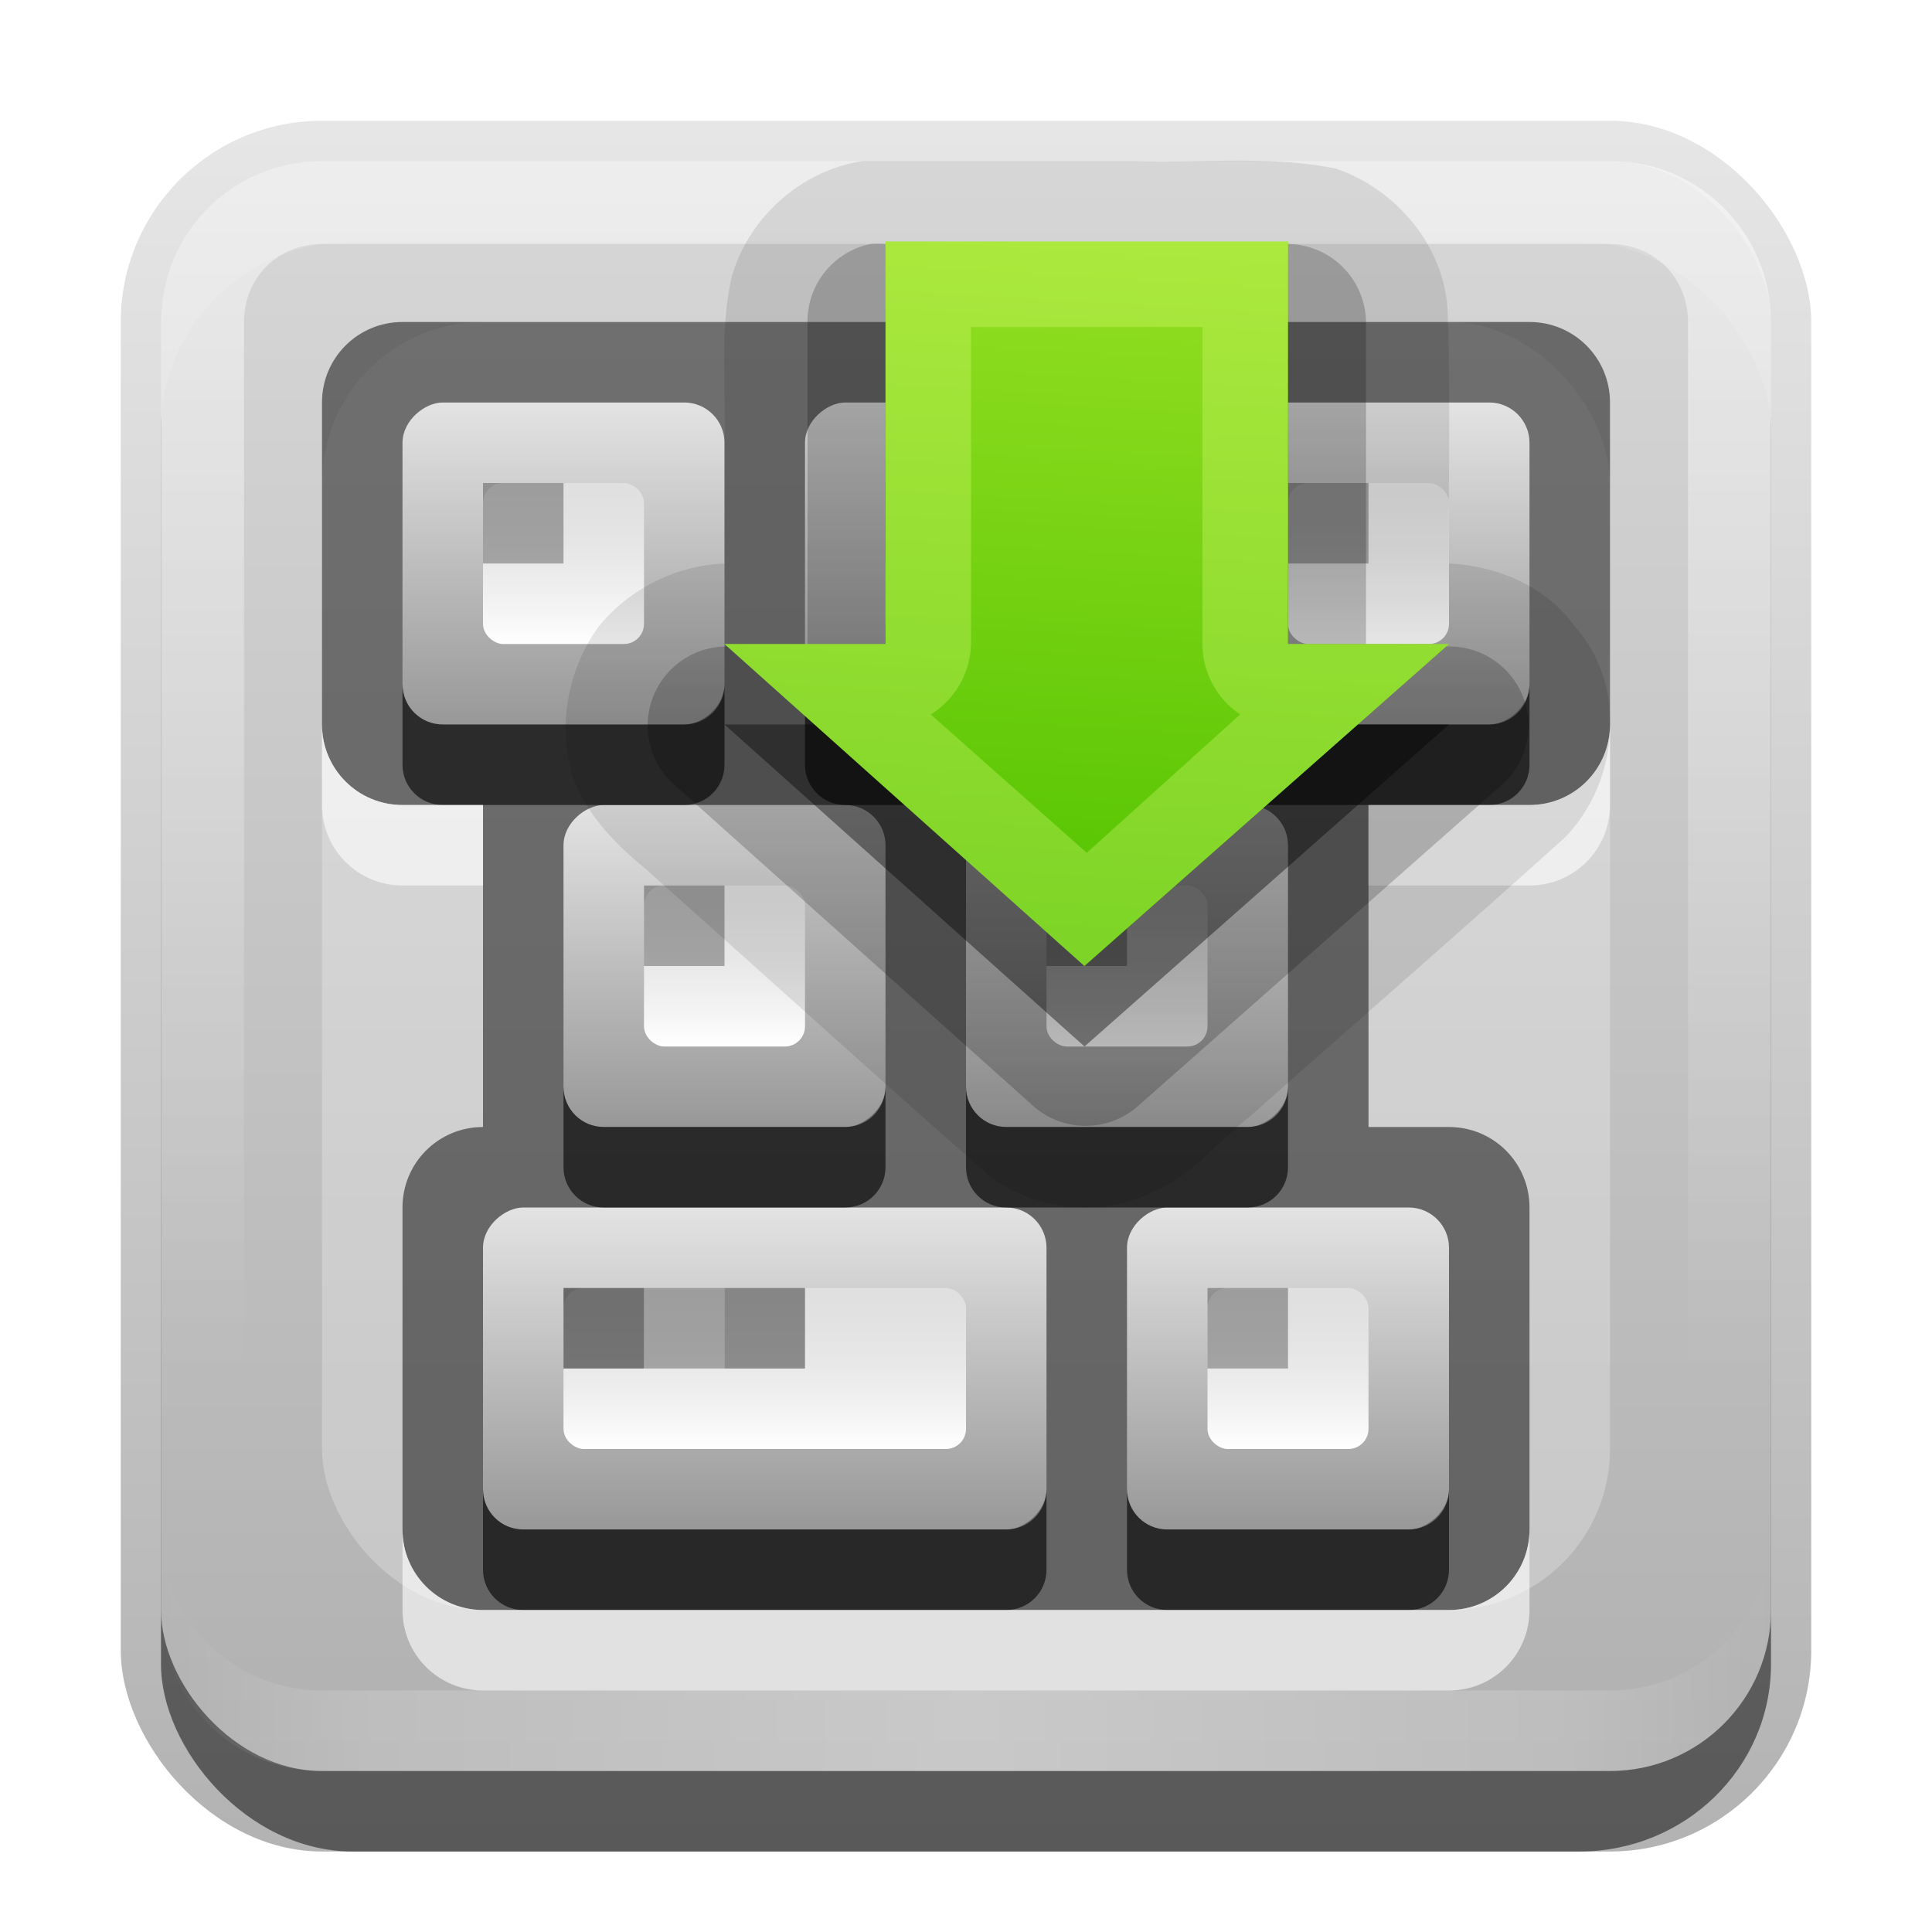 <?xml version="1.0" encoding="UTF-8"?>
<!-- Created with Inkscape (http://www.inkscape.org/) -->
<svg id="svg2" width="24" height="24" version="1.1" xmlns="http://www.w3.org/2000/svg" xmlns:cc="http://creativecommons.org/ns#" xmlns:dc="http://purl.org/dc/elements/1.1/" xmlns:rdf="http://www.w3.org/1999/02/22-rdf-syntax-ns#" xmlns:xlink="http://www.w3.org/1999/xlink">
 <defs id="defs4">
  <linearGradient id="linearGradient4315">
   <stop id="stop4317" stop-color="#fff" offset="0"/>
   <stop id="stop4319" stop-color="#fff" stop-opacity="0" offset="1"/>
  </linearGradient>
  <linearGradient id="linearGradient4213">
   <stop id="stop4215" stop-color="#989898" offset="0"/>
   <stop id="stop4217" stop-color="#e3e3e3" offset="1"/>
  </linearGradient>
  <linearGradient id="linearGradient3335" x1="11.375" x2="11.375" y1="22" y2="-9.817" gradientUnits="userSpaceOnUse">
   <stop id="stop3330" offset="0"/>
   <stop id="stop3333" stop-opacity="0" offset="1"/>
  </linearGradient>
  <linearGradient id="linearGradient3181" x1="-3.061" x2="-3.061" y1="27.258" y2="7.254" gradientTransform="translate(12.119 -7.258)" gradientUnits="userSpaceOnUse">
   <stop id="stop3643" stop-color="#b4b4b4" offset="0"/>
   <stop id="stop3645" stop-color="#dcdcdc" offset="1"/>
  </linearGradient>
  <filter id="filter3194" x="-.18" y="-.18" width="1.36" height="1.36" color-interpolation-filters="sRGB">
   <feGaussianBlur id="feGaussianBlur3196" stdDeviation="1.2"/>
  </filter>
  <clipPath id="clipPath2849">
   <rect id="rect2851" x="1" y="1" width="20" height="20" rx="2" ry="2" fill="#fff" fill-rule="evenodd"/>
  </clipPath>
  <linearGradient id="linearGradient4227" x1="5" x2="9" y1="5" y2="5" gradientTransform="translate(-12,7)" gradientUnits="userSpaceOnUse" xlink:href="#linearGradient4213"/>
  <linearGradient id="linearGradient4233" x1="5" x2="9" y1="5" y2="5" gradientTransform="translate(-12,12)" gradientUnits="userSpaceOnUse" xlink:href="#linearGradient4213"/>
  <linearGradient id="linearGradient4273" x1="5" x2="9" y1="5" y2="5" gradientTransform="translate(-22,3)" gradientUnits="userSpaceOnUse" xlink:href="#linearGradient4213"/>
  <linearGradient id="linearGradient4279" x1="5" x2="9" y1="5" y2="5" gradientTransform="translate(-12,2)" gradientUnits="userSpaceOnUse" xlink:href="#linearGradient4213"/>
  <linearGradient id="linearGradient4321" x1="6" x2="9" y1="5" y2="5" gradientTransform="translate(-12,-12)" gradientUnits="userSpaceOnUse" xlink:href="#linearGradient4315"/>
  <linearGradient id="linearGradient4325" x1="5" x2="9" y1="5" y2="5" gradientTransform="translate(-17,9)" gradientUnits="userSpaceOnUse" xlink:href="#linearGradient4213"/>
  <linearGradient id="linearGradient4329" x1="5" x2="9" y1="5" y2="5" gradientTransform="translate(-17,4)" gradientUnits="userSpaceOnUse" xlink:href="#linearGradient4213"/>
  <linearGradient id="linearGradient4333" x1="5" x2="9" y1="5" y2="5" gradientTransform="translate(-22,11)" gradientUnits="userSpaceOnUse" xlink:href="#linearGradient4213"/>
  <linearGradient id="linearGradient4337" x1="6" x2="9" y1="5" y2="5" gradientTransform="translate(-12,-22)" gradientUnits="userSpaceOnUse" xlink:href="#linearGradient4315"/>
  <linearGradient id="linearGradient4341" x1="6" x2="9" y1="5" y2="5" gradientTransform="translate(-12,-17)" gradientUnits="userSpaceOnUse" xlink:href="#linearGradient4315"/>
  <linearGradient id="linearGradient4345" x1="6" x2="9" y1="5" y2="5" gradientTransform="translate(-17,-14)" gradientUnits="userSpaceOnUse" xlink:href="#linearGradient4315"/>
  <linearGradient id="linearGradient4349" x1="6" x2="9" y1="5" y2="5" gradientTransform="translate(-17,-19)" gradientUnits="userSpaceOnUse" xlink:href="#linearGradient4315"/>
  <linearGradient id="linearGradient4353" x1="6" x2="9" y1="5" y2="5" gradientTransform="translate(-22,-21)" gradientUnits="userSpaceOnUse" xlink:href="#linearGradient4315"/>
  <linearGradient id="linearGradient4357" x1="6" x2="9" y1="5" y2="5" gradientTransform="translate(-22,-16)" gradientUnits="userSpaceOnUse" xlink:href="#linearGradient4315"/>
  <linearGradient id="linearGradient3796" x1="11.472" x2="12" y1="14.968" y2="6" gradientTransform="translate(2,-5)" gradientUnits="userSpaceOnUse">
   <stop id="stop3943" stop-color="#51c200" offset="0"/>
   <stop id="stop3945" stop-color="#94df22" offset="1"/>
  </linearGradient>
  <linearGradient id="linearGradient3845" x1="11" x2="21" y1="19.5" y2="19.5" gradientTransform="translate(1,-1)" gradientUnits="userSpaceOnUse" spreadMethod="reflect">
   <stop id="stop3833" stop-color="#fff" offset="0"/>
   <stop id="stop3821" stop-color="#fff" stop-opacity=".498" offset=".75"/>
   <stop id="stop3835" stop-color="#fff" stop-opacity="0" offset="1"/>
  </linearGradient>
  <linearGradient id="linearGradient3915" x1="10" x2="10" y1="1" y2="16" gradientTransform="translate(1,-1)" gradientUnits="userSpaceOnUse">
   <stop id="stop3825" stop-color="#fff" offset="0"/>
   <stop id="stop3829" stop-color="#fff" stop-opacity="0" offset="1"/>
  </linearGradient>
 </defs>
 <g id="layer1" transform="translate(0,2)">
  <g id="g3337" transform="translate(1,-1)">
   <rect id="rect3371" x=".5" y=".5" width="21" height="21.5" rx="2.5" ry="2.5" fill="url(#linearGradient3335)" opacity=".3"/>
   <rect id="rect2553" x="1" y="2" width="20" height="20" rx="2.381" ry="2.326" opacity=".5"/>
  </g>
  <rect id="rect3173" x="2" width="20" height="20" rx="2" ry="2" fill="url(#linearGradient3181)" fill-rule="evenodd" opacity=".96"/>
  <path id="rect3050" d="m4 0c-1.108 0-2 0.892-2 2v16c0 1.108 0.892 2 2 2h16c1.108 0 2-0.892 2-2v-16c0-1.108-0.892-2-2-2h-16zm0 1.031h16c0.55 0 0.969 0.419 0.969 0.969v16c0 0.55-0.419 0.969-0.969 0.969h-16c-0.55 0-0.969-0.419-0.969-0.969v-16c0-0.55 0.419-0.969 0.969-0.969z" fill="url(#linearGradient3915)" fill-rule="evenodd" opacity=".5"/>
  <path id="path3235" d="m4 20c-1.108 0-2-0.892-2-2v-1c0 1.108 0.892 2 2 2h16c1.108 0 2-0.892 2-2v1c0 1.108-0.892 2-2 2h-16z" fill="url(#linearGradient3845)" fill-rule="evenodd" opacity=".3"/>
 </g>
 <g id="layer2" transform="translate(0,2)">
  <rect id="rect2410" transform="translate(1,-1)" x="3" y="3" width="16" height="16" rx="2" ry="2" clip-path="url(#clipPath2849)" fill="#fff" filter="url(#filter3194)" opacity=".5"/>
 </g>
 <g id="layer3" transform="translate(0,2)">
  <path id="rect4302" transform="translate(0,-2)" d="m5 4c-0.554 0-1 0.446-1 1v4c0 0.554 0.446 1 1 1h1v4c-0.554 0-1 0.446-1 1v4c0 0.554 0.446 1 1 1h12c0.554 0 1-0.446 1-1v-4c0-0.554-0.446-1-1-1h-1v-4h2c0.554 0 1-0.446 1-1v-4c0-0.554-0.446-1-1-1h-14z" color="#000000" opacity=".5"/>
  <rect id="rect3416" transform="rotate(-90)" x="-7" y="5" width="4" height="4" rx=".5" ry=".5" color="#000000" fill="url(#linearGradient4279)"/>
  <rect id="rect4221" transform="matrix(0,-1,-1,0,0,0)" x="-6" y="-8" width="2" height="2" rx=".25" ry=".25" color="#000000" fill="url(#linearGradient4321)"/>
  <rect id="rect4223" transform="rotate(-90)" x="-7" y="10" width="4" height="4" rx=".5" ry=".5" color="#000000" fill="url(#linearGradient4227)"/>
  <rect id="rect4229" transform="rotate(-90)" x="-7" y="15" width="4" height="4" rx=".5" ry=".5" color="#000000" fill="url(#linearGradient4233)"/>
  <rect id="rect4241" transform="rotate(-90)" x="-12" y="7" width="4" height="4" rx=".5" ry=".5" color="#000000" fill="url(#linearGradient4329)"/>
  <rect id="rect4249" transform="rotate(-90)" x="-12" y="12" width="4" height="4" rx=".5" ry=".5" color="#000000" fill="url(#linearGradient4325)"/>
  <rect id="rect4257" transform="rotate(-90)" x="-17" y="6" width="4" height="7" rx=".5" ry=".5" color="#000000" fill="url(#linearGradient4273)"/>
  <rect id="rect4265" transform="rotate(-90)" x="-17" y="14" width="4" height="4" rx=".5" ry=".5" color="#000000" fill="url(#linearGradient4333)"/>
  <path id="rect4281" transform="translate(0,-2)" d="m5 8.5v1c0 0.277 0.223 0.5 0.5 0.5h3c0.277 0 0.5-0.223 0.5-0.5v-1c0 0.277-0.223 0.5-0.5 0.5h-3c-0.277 0-0.5-0.223-0.5-0.5zm5 0v1c0 0.277 0.223 0.5 0.5 0.5h3c0.277 0 0.5-0.223 0.5-0.5v-1c0 0.277-0.223 0.5-0.5 0.5h-3c-0.277 0-0.5-0.223-0.5-0.5zm5 0v1c0 0.277 0.223 0.5 0.5 0.5h3c0.277 0 0.5-0.223 0.5-0.5v-1c0 0.277-0.223 0.5-0.5 0.5h-3c-0.277 0-0.5-0.223-0.5-0.5zm-8 5v1c0 0.277 0.223 0.5 0.5 0.5h3c0.277 0 0.5-0.223 0.5-0.5v-1c0 0.277-0.223 0.5-0.5 0.5h-3c-0.277 0-0.5-0.223-0.5-0.5zm5 0v1c0 0.277 0.223 0.5 0.5 0.5h3c0.277 0 0.5-0.223 0.5-0.5v-1c0 0.277-0.223 0.5-0.5 0.5h-3c-0.277 0-0.5-0.223-0.5-0.5zm-6 5v1c0 0.277 0.223 0.5 0.5 0.5h6c0.277 0 0.5-0.223 0.5-0.5v-1c0 0.277-0.223 0.5-0.5 0.5h-6c-0.277 0-0.5-0.223-0.5-0.5zm8 0v1c0 0.277 0.223 0.5 0.5 0.5h3c0.277 0 0.5-0.223 0.5-0.5v-1c0 0.277-0.223 0.5-0.5 0.5h-3c-0.277 0-0.5-0.223-0.5-0.5z" color="#000000" opacity=".6"/>
  <path id="path4310" transform="translate(0,-2)" d="m4 9v1c0 0.554 0.446 1 1 1h1v-1h-1c-0.554 0-1-0.446-1-1zm16 0c0 0.554-0.446 1-1 1h-2v1h2c0.554 0 1-0.446 1-1v-1zm-15 10v1c0 0.554 0.446 1 1 1h12c0.554 0 1-0.446 1-1v-1c0 0.554-0.446 1-1 1h-12c-0.554 0-1-0.446-1-1z" color="#000000" fill="#fff" opacity=".6"/>
  <rect id="rect4335" transform="matrix(0,-1,-1,0,0,0)" x="-6" y="-18" width="2" height="2" rx=".25" ry=".25" color="#000000" fill="url(#linearGradient4337)"/>
  <rect id="rect4339" transform="matrix(0,-1,-1,0,0,0)" x="-6" y="-13" width="2" height="2" rx=".25" ry=".25" color="#000000" fill="url(#linearGradient4341)"/>
  <rect id="rect4343" transform="matrix(0,-1,-1,0,0,0)" x="-11" y="-10" width="2" height="2" rx=".25" ry=".25" color="#000000" fill="url(#linearGradient4345)"/>
  <rect id="rect4347" transform="matrix(0,-1,-1,0,0,0)" x="-11" y="-15" width="2" height="2" rx=".25" ry=".25" color="#000000" fill="url(#linearGradient4349)"/>
  <rect id="rect4351" transform="matrix(0,-1,-1,0,0,0)" x="-16" y="-17" width="2" height="2" rx=".25" ry=".25" color="#000000" fill="url(#linearGradient4353)"/>
  <rect id="rect4355" transform="matrix(0,-1,-1,0,0,0)" x="-16" y="-12" width="2" height="5" rx=".25" ry=".25" color="#000000" fill="url(#linearGradient4357)"/>
  <rect id="rect4360" transform="translate(0,-2)" x="6" y="6" width="1" height="1" color="#000000" opacity=".3"/>
  <rect id="rect4364" x="11" y="4" width="1" height="1" color="#000000" opacity=".4"/>
  <rect id="rect4366" x="16" y="4" width="1" height="1" color="#000000" opacity=".3"/>
  <rect id="rect4368" x="13" y="9" width="1" height="1" color="#000000" opacity=".3"/>
  <path id="path3836" d="m10.719 0c-0.762 0.116-1.406 0.688-1.625 1.422-0.164 0.689-0.068 1.414-0.094 2.121v1.458c-0.601 0.022-1.182 0.313-1.562 0.781-0.377 0.52-0.504 1.186-0.344 1.812 0.166 0.495 0.523 0.868 0.918 1.193 1.44 1.282 2.87 2.583 4.316 3.853 0.578 0.398 1.347 0.482 1.984 0.172 0.479-0.192 0.813-0.628 1.216-0.944 1.301-1.156 2.617-2.296 3.909-3.462 0.673-0.681 0.785-1.894 0.125-2.625-0.354-0.498-0.966-0.753-1.562-0.781-0.01-1.036 0.021-2.075-0.016-3.109-0.025-0.816-0.632-1.54-1.391-1.797-0.824-0.167-1.669-0.066-2.503-0.094-1.124-7.2816e-7 -2.248 9.8881e-7 -3.372 0z" color="#000000" opacity=".1"/>
  <rect id="rect4370" x="8" y="9" width="1" height="1" color="#000000" opacity=".3"/>
  <rect id="rect4372" x="7" y="14" width="1" height="1" color="#000000" opacity=".5"/>
  <rect id="rect4374" x="8" y="14" width="1" height="1" color="#000000" opacity=".3"/>
  <rect id="rect4376" x="9" y="14" width="1" height="1" color="#000000" opacity=".4"/>
  <rect id="rect4378" x="15" y="14" width="1" height="1" color="#000000" opacity=".3"/>
  <path id="path3832" d="m10.812 1.031a0.983 0.983 0 0 0-0.781 0.969v4.031h-1.031a0.983 0.983 0 0 0-0.656 1.688l4.469 4a0.983 0.983 0 0 0 1.312 0.031l4.531-4a0.983 0.983 0 0 0-0.656-1.719h-1.031v-4.031a0.983 0.983 0 0 0-0.969-0.969h-5a0.983 0.983 0 0 0-0.188 0z" color="#000000" opacity=".2"/>
  <path id="path3826" d="m11 2v5h-2l4.472 4 4.528-4h-2v-5h-5z" color="#000000" opacity=".4"/>
  <path id="rect3013" d="m11 1v5h-2l4.472 4 4.528-4h-2v-5h-5z" color="#000000" fill="url(#linearGradient3796)"/>
  <path id="path3813" transform="translate(0,-2)" d="m11 3v5h-2l4.469 4 4.531-4h-2v-5h-5zm1.062 1.062h2.875v3.938a1.057 1.057 0 0 0 0.469 0.875l-1.906 1.719-1.938-1.719a1.057 1.057 0 0 0 0.5-0.875v-3.938z" color="#000000" fill="#e5ff80" opacity=".3"/>
 </g>
</svg>
